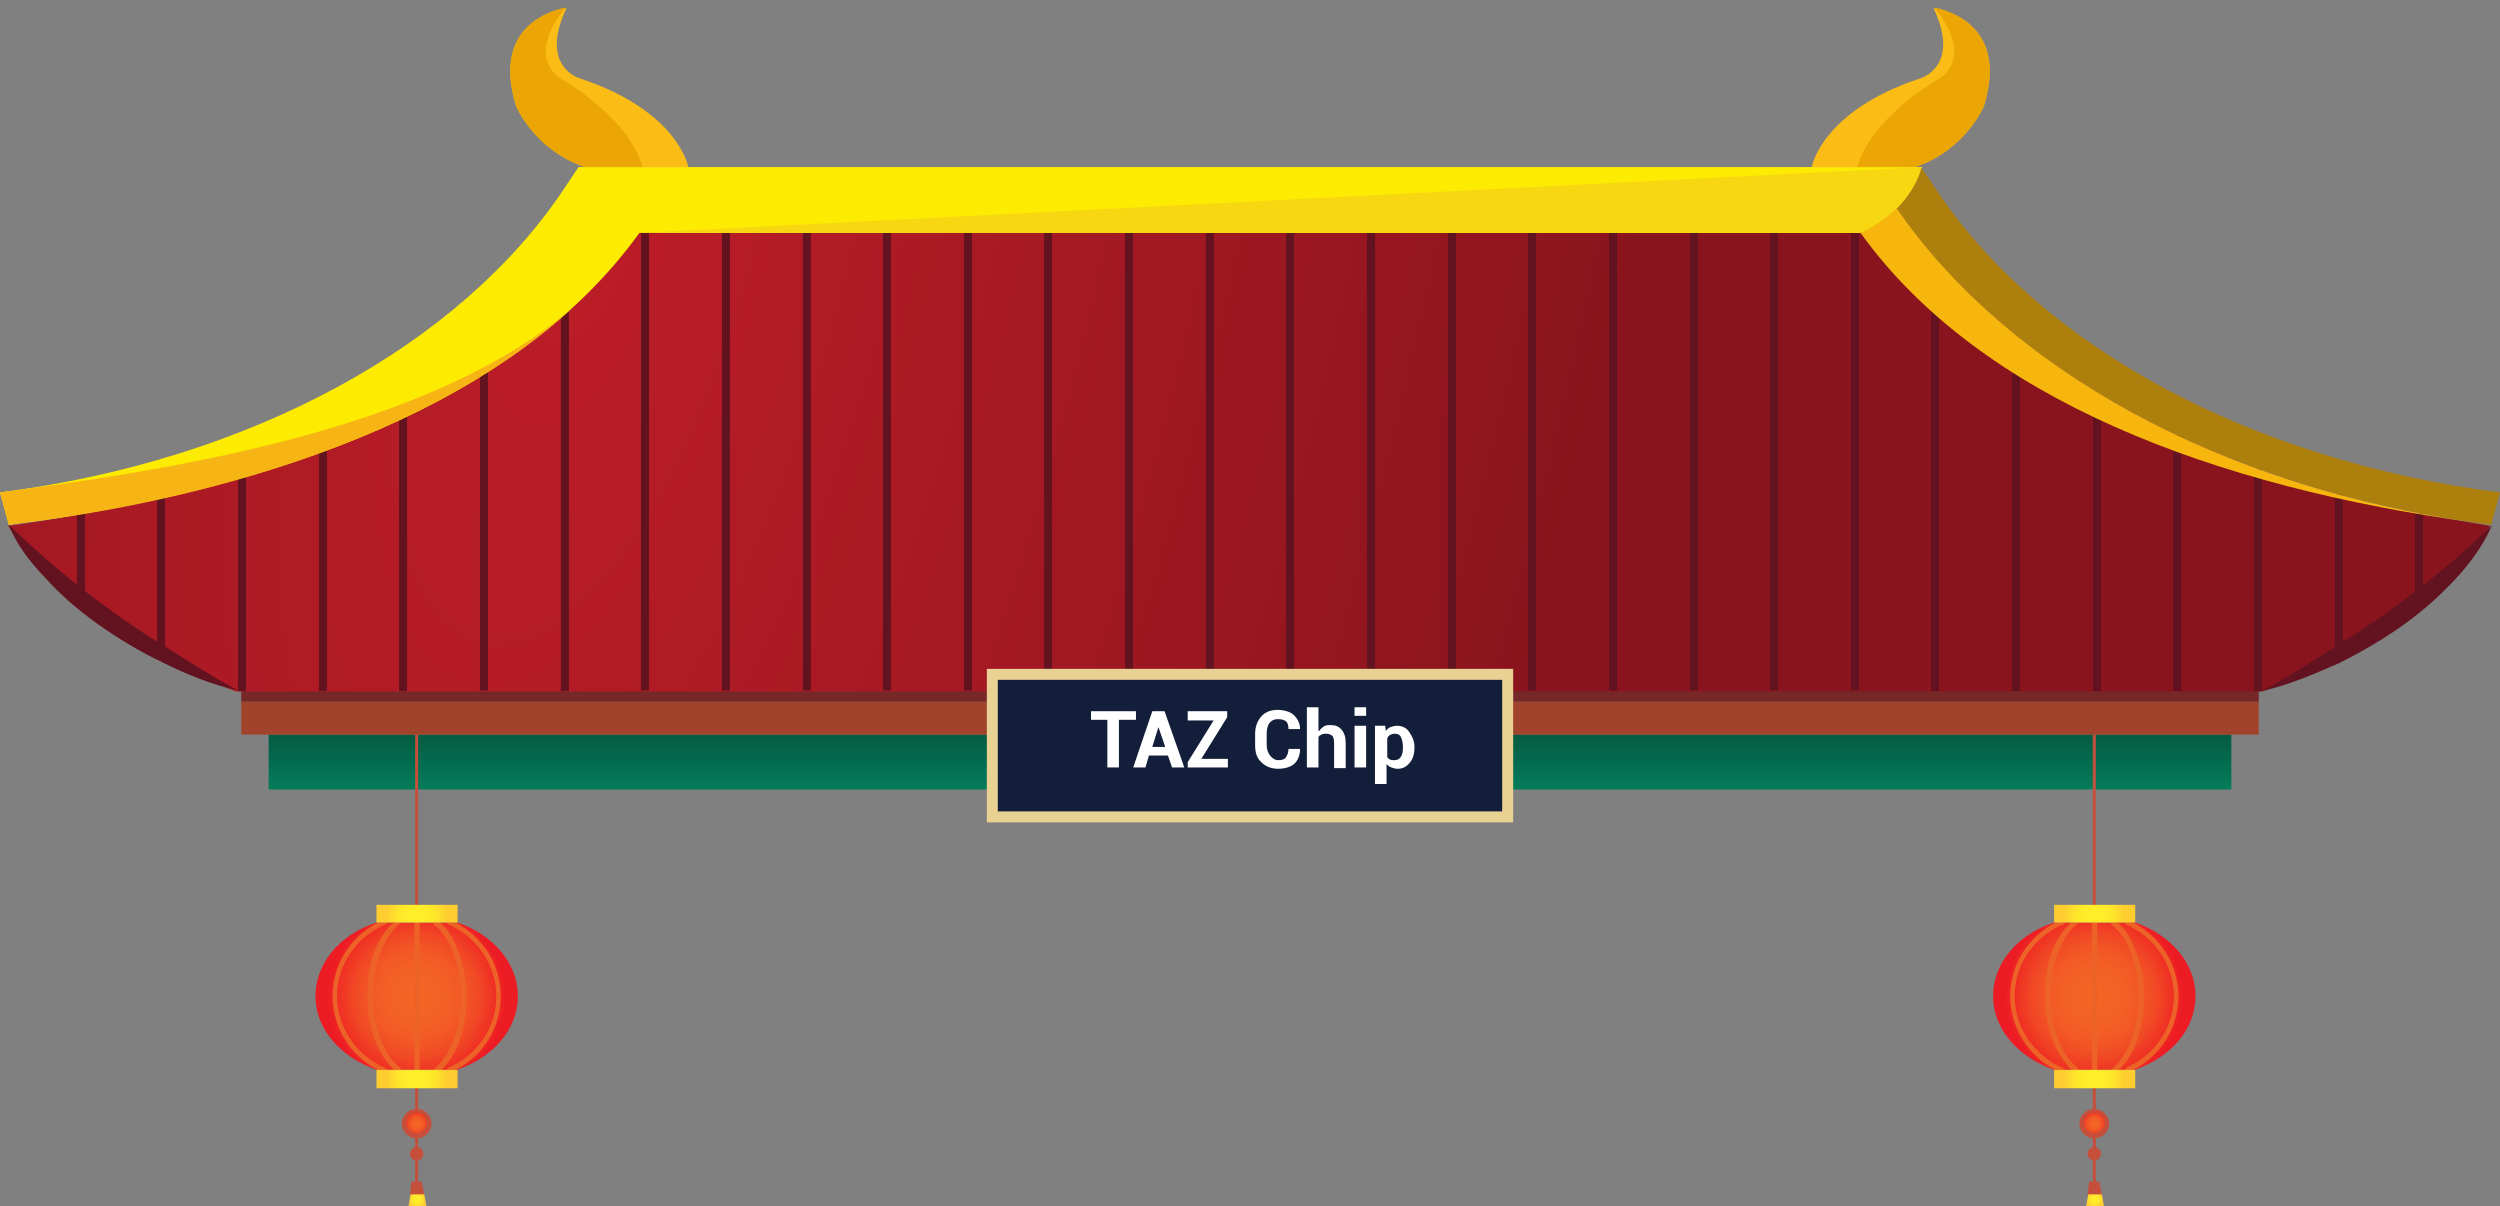 <svg width="456" height="220" viewBox="0 0 456 220" fill="none" xmlns="http://www.w3.org/2000/svg">
<rect x="0" y="0" width="456" height="220" fill="#808080" stroke="none"/>
<rect x="49" y="134" width="358" height="10" fill="url(#paint0_linear)"/>
<rect x="44" y="126" width="368" height="2" fill="#762828"/>
<rect x="44" y="128" width="368" height="6" fill="#A1422A"/>
<path d="M76.271 134H75.728V166.25H76.271V134Z" fill="#C64F3B"/>
<path d="M76.271 196.753H75.728V216.91H76.271V196.753Z" fill="#C64F3B"/>
<path d="M94.457 181.703C94.457 187.75 89.979 192.856 83.329 195.141H68.671C62.157 192.856 57.543 187.75 57.543 181.703C57.543 175.656 62.022 170.416 68.671 168.266H83.464C89.979 170.55 94.457 175.656 94.457 181.703Z" fill="url(#paint1_radial)"/>
<path d="M83.057 168.266H81.564C81.564 168.4 81.7 168.534 81.836 168.669C86.857 170.819 90.522 175.925 90.522 181.703C90.522 187.481 86.993 192.453 81.836 194.738C81.7 194.872 81.564 195.006 81.564 195.141H83.057C87.943 192.722 91.336 187.616 91.336 181.703C91.336 175.791 87.943 170.819 83.057 168.266Z" fill="#ED6327"/>
<path d="M70.572 168.266H68.943C64.057 170.819 60.665 175.791 60.665 181.703C60.665 187.481 64.057 192.722 68.943 195.141H70.436C70.436 195.006 70.3 194.872 70.165 194.738C65.143 192.588 61.479 187.481 61.479 181.703C61.479 175.925 65.007 170.953 70.165 168.669C70.436 168.669 70.572 168.534 70.572 168.266Z" fill="#ED6327"/>
<path d="M80.207 168.266H78.986C78.986 168.4 79.122 168.534 79.122 168.669C80.614 169.744 81.836 171.491 82.65 173.775C83.6 176.059 84.143 178.881 84.143 181.837C84.143 184.794 83.6 187.481 82.65 189.9C81.7 192.184 80.479 193.931 79.122 195.006C78.986 195.141 78.986 195.275 78.986 195.409H80.207C81.564 194.2 82.786 192.453 83.6 190.303C84.55 187.884 85.093 185.062 85.093 181.972C85.093 178.881 84.55 176.059 83.6 173.641C82.786 171.222 81.7 169.475 80.207 168.266Z" fill="#ED6327"/>
<path d="M73.014 168.266H71.793C70.436 169.475 69.214 171.222 68.4 173.372C67.45 175.791 67.043 178.613 67.043 181.703C67.043 184.794 67.586 187.616 68.536 190.034C69.486 192.184 70.572 193.931 71.929 195.141H73.15C73.15 195.006 73.014 194.872 73.014 194.738C71.522 193.663 70.3 191.916 69.486 189.631C68.536 187.347 67.993 184.525 67.993 181.569C67.993 178.613 68.536 175.925 69.486 173.506C70.436 171.222 71.657 169.475 73.014 168.4C73.014 168.534 73.014 168.4 73.014 168.266Z" fill="#ED6327"/>
<path d="M76.543 168.266H75.593V195.275H76.543V168.266Z" fill="#ED6327"/>
<path d="M83.464 165.041H68.671V168.266H83.464V165.041Z" fill="url(#paint2_radial)"/>
<path d="M83.464 195.141H68.671V198.5H83.464V195.141Z" fill="url(#paint3_radial)"/>
<path d="M76 207.234C77.357 207.234 78.307 206.159 78.307 204.95C78.307 203.606 77.221 202.666 76 202.666C74.643 202.666 73.693 203.741 73.693 204.95C73.693 206.159 74.779 207.234 76 207.234Z" fill="url(#paint4_radial)"/>
<path d="M76 207.637C74.507 207.637 73.286 206.428 73.286 204.95C73.286 203.472 74.507 202.262 76 202.262C77.493 202.262 78.714 203.472 78.714 204.95C78.714 206.428 77.493 207.637 76 207.637ZM76 202.934C74.914 202.934 74.1 203.875 74.1 204.815C74.1 205.89 75.05 206.697 76 206.697C76.95 206.697 77.9 205.756 77.9 204.815C77.9 203.74 77.086 202.934 76 202.934Z" fill="#C64F3B"/>
<path d="M76 211.669C76.679 211.669 77.222 211.131 77.222 210.459C77.222 209.788 76.679 209.25 76 209.25C75.322 209.25 74.779 209.788 74.779 210.459C74.779 211.131 75.322 211.669 76 211.669Z" fill="#C64F3B"/>
<path d="M77.764 220L77.357 217.715H74.915L74.507 220H77.764Z" fill="url(#paint5_radial)"/>
<path d="M77.357 217.85H74.779L75.05 215.566H76.95L77.357 217.85Z" fill="#C64F3B"/>
<path d="M382.271 134H381.729V166.25H382.271V134Z" fill="#C64F3B"/>
<path d="M382.271 196.753H381.729V216.91H382.271V196.753Z" fill="#C64F3B"/>
<path d="M400.457 181.703C400.457 187.75 395.979 192.856 389.329 195.141H374.672C368.157 192.856 363.543 187.75 363.543 181.703C363.543 175.656 368.022 170.416 374.672 168.266H389.464C395.979 170.55 400.457 175.656 400.457 181.703Z" fill="url(#paint6_radial)"/>
<path d="M389.057 168.266H387.564C387.564 168.4 387.7 168.534 387.836 168.669C392.857 170.819 396.522 175.925 396.522 181.703C396.522 187.481 392.993 192.453 387.836 194.738C387.7 194.872 387.564 195.006 387.564 195.141H389.057C393.943 192.722 397.336 187.616 397.336 181.703C397.336 175.791 393.943 170.819 389.057 168.266Z" fill="#ED6327"/>
<path d="M376.572 168.266H374.943C370.057 170.819 366.665 175.791 366.665 181.703C366.665 187.481 370.057 192.722 374.943 195.141H376.436C376.436 195.006 376.3 194.872 376.165 194.738C371.143 192.588 367.479 187.481 367.479 181.703C367.479 175.925 371.007 170.953 376.165 168.669C376.436 168.669 376.572 168.534 376.572 168.266Z" fill="#ED6327"/>
<path d="M386.207 168.266H384.986C384.986 168.4 385.122 168.534 385.122 168.669C386.614 169.744 387.836 171.491 388.65 173.775C389.6 176.059 390.143 178.881 390.143 181.837C390.143 184.794 389.6 187.481 388.65 189.9C387.7 192.184 386.479 193.931 385.122 195.006C384.986 195.141 384.986 195.275 384.986 195.409H386.207C387.564 194.2 388.786 192.453 389.6 190.303C390.55 187.884 391.093 185.062 391.093 181.972C391.093 178.881 390.55 176.059 389.6 173.641C388.786 171.222 387.7 169.475 386.207 168.266Z" fill="#ED6327"/>
<path d="M379.014 168.266H377.793C376.436 169.475 375.214 171.222 374.4 173.372C373.45 175.791 373.043 178.613 373.043 181.703C373.043 184.794 373.586 187.616 374.536 190.034C375.486 192.184 376.572 193.931 377.929 195.141H379.15C379.15 195.006 379.014 194.872 379.014 194.738C377.522 193.663 376.3 191.916 375.486 189.631C374.536 187.347 373.993 184.525 373.993 181.569C373.993 178.613 374.536 175.925 375.486 173.506C376.436 171.222 377.657 169.475 379.014 168.4C379.014 168.534 379.014 168.4 379.014 168.266Z" fill="#ED6327"/>
<path d="M382.543 168.266H381.593V195.275H382.543V168.266Z" fill="#ED6327"/>
<path d="M389.464 165.041H374.671V168.266H389.464V165.041Z" fill="url(#paint7_radial)"/>
<path d="M389.464 195.141H374.671V198.5H389.464V195.141Z" fill="url(#paint8_radial)"/>
<path d="M382 207.234C383.357 207.234 384.307 206.159 384.307 204.95C384.307 203.606 383.221 202.666 382 202.666C380.643 202.666 379.693 203.741 379.693 204.95C379.693 206.159 380.779 207.234 382 207.234Z" fill="url(#paint9_radial)"/>
<path d="M382 207.637C380.507 207.637 379.286 206.428 379.286 204.95C379.286 203.472 380.507 202.262 382 202.262C383.493 202.262 384.714 203.472 384.714 204.95C384.714 206.428 383.493 207.637 382 207.637ZM382 202.934C380.914 202.934 380.1 203.875 380.1 204.815C380.1 205.89 381.05 206.697 382 206.697C382.95 206.697 383.9 205.756 383.9 204.815C383.9 203.74 383.086 202.934 382 202.934Z" fill="#C64F3B"/>
<path d="M382 211.669C382.679 211.669 383.222 211.131 383.222 210.459C383.222 209.788 382.679 209.25 382 209.25C381.322 209.25 380.779 209.788 380.779 210.459C380.779 211.131 381.322 211.669 382 211.669Z" fill="#C64F3B"/>
<path d="M383.764 220L383.357 217.715H380.914L380.507 220H383.764Z" fill="url(#paint10_radial)"/>
<path d="M383.357 217.85H380.779L381.05 215.566H382.95L383.357 217.85Z" fill="#C64F3B"/>
<path d="M441.969 93.817C441.677 93.817 441.531 93.716 441.238 93.716C398.854 85.511 362.9 64.096 344.777 36.578H111.077C108.592 40.28 105.961 43.782 102.892 47.285C84.623 69.2 50.277 88.013 13.884 93.917C9.792 94.717 5.7 95.318 1.461 95.918C3.654 99.12 6.431 102.122 9.354 104.924C15.346 110.628 22.654 115.731 30.546 120.134C34.492 122.336 38.584 124.537 43.115 126.138H43.846H45.308H410.692H411.861H412.592C417.123 124.537 421.215 122.336 425.161 120.134L426.623 119.334L428.084 118.433C434.954 114.431 441.092 109.927 446.354 104.924C449.423 102.022 452.054 99.02 454.246 95.918C450.154 95.218 446.061 94.517 441.969 93.817Z" fill="url(#paint11_radial)"/>
<path d="M412.592 126.038C416.685 123.837 420.338 121.535 424.138 119.134C427.938 116.732 431.592 114.431 435.1 111.929C438.608 109.427 441.969 106.825 445.185 104.224C448.4 101.522 451.469 98.72 454.538 95.818C453.077 99.22 450.738 102.522 447.962 105.524C445.185 108.527 441.969 111.428 438.315 114.03C434.662 116.632 430.715 118.934 426.477 121.035C422.092 122.936 417.562 124.938 412.592 126.038Z" fill="#62131F"/>
<path d="M1.607 95.718C7.6 101.522 13.884 106.825 20.9 111.829C24.407 114.33 28.061 116.732 31.861 119.034C35.661 121.435 39.315 123.737 43.407 125.938C38.438 124.838 33.907 122.936 29.669 120.835C25.43 118.833 21.484 116.432 17.831 113.83C14.177 111.228 10.961 108.426 8.184 105.324C5.407 102.422 2.923 99.22 1.607 95.718Z" fill="#62131F"/>
<path d="M14.031 93.616V107.926H15.492V93.616H14.031ZM28.646 90.214V118.133H30.108V90.214H28.646ZM43.408 85.511V126.038H44.869V85.511H43.408ZM58.169 79.406V126.038H59.631V79.406H58.169ZM72.785 71.501V126.038H74.246V71.501H72.785ZM87.546 61.194V125.938H89.008V61.194H87.546ZM102.308 47.185V126.038H103.769V47.185H102.308ZM116.923 42.481V125.938H118.385V42.481H116.923ZM131.685 42.481V125.938H133.146V42.481H131.685ZM146.446 42.481V125.938H147.908V42.481H146.446ZM161.062 42.481V125.938H162.523V42.481H161.062ZM175.823 42.481V125.938H177.285V42.481H175.823ZM190.438 42.481V125.938H191.9V42.481H190.438ZM205.2 42.481V125.938H206.661V42.481H205.2ZM219.962 42.481V125.938H221.423V42.481H219.962ZM234.577 42.481V125.938H236.038V42.481H234.577ZM249.338 42.481V125.938H250.8V42.481H249.338ZM264.1 42.481V125.938H265.561V42.481H264.1ZM278.715 42.481V125.938H280.177V42.481H278.715ZM293.477 42.481V125.938H294.938V42.481H293.477ZM308.238 42.481V125.938H309.7V42.481H308.238ZM322.854 42.481V125.938H324.315V42.481H322.854ZM337.615 42.481V125.938H339.077V42.481H337.615ZM352.231 47.185V126.038H353.692V47.185H352.231ZM366.992 61.194V126.038H368.454V61.194H366.992ZM381.754 71.501V126.038H383.215V71.501H381.754ZM396.369 79.406V126.038H397.831V79.406H396.369ZM411.131 85.511V126.038H412.592V85.511H411.131ZM425.892 90.214V118.133H427.354V90.214H425.892ZM440.508 93.616V107.926H441.969V93.616H440.508Z" fill="#62131F"/>
<path d="M339.369 42.482H116.631C94.415 73.303 50.861 89.414 1.608 95.718L0 89.814C45.454 84.01 84.038 63.096 103.185 33.976L105.523 30.474H111.077H344.923H350.623C350.477 30.474 348.869 38.279 339.369 42.482Z" fill="#FEEB02"/>
<path d="M104.646 55.991C81.262 77.506 42.969 90.815 1.608 95.718L0 89.814C0.731 89.714 1.462 89.614 2.192 89.514C42.239 84.31 81.408 75.905 104.646 55.991Z" fill="#F7B415"/>
<path d="M350.477 30.474C350.769 32.275 345.069 41.481 339.223 42.482H116.485L350.477 30.474Z" fill="#F7D712"/>
<path d="M456 89.814L454.392 95.718C453.661 95.618 452.93 95.517 452.054 95.417C404.992 88.813 365.823 67.198 345.946 38.078C349.746 34.376 350.477 30.573 350.477 30.573L352.815 34.076C371.961 63.195 410.546 84.01 456 89.814Z" fill="#AD7F0D"/>
<path d="M452.054 95.418C403.823 88.913 361.146 72.802 339.369 42.482C342.146 41.181 344.338 39.58 345.946 37.978C365.969 67.198 404.992 88.913 452.054 95.418Z" fill="#F6B60E"/>
<path d="M330.454 30.474C330.454 30.474 332.208 20.256 350.185 14.319C350.185 14.319 357.785 12.248 352.67 1.479C352.67 1.479 366.846 3.136 361.877 19.29C361.877 19.29 358.662 27.298 349.308 30.474H330.454Z" fill="#FABC15"/>
<path d="M361.877 19.289C361.877 19.289 358.662 27.297 349.308 30.473H338.785C339.37 28.402 340.685 25.641 343.316 22.741C345.654 20.118 348.87 17.218 353.547 14.457C353.547 14.457 360.562 10.867 352.816 1.34C352.67 1.478 366.847 3.135 361.877 19.289Z" fill="#EBA505"/>
<path d="M125.546 30.474C125.546 30.474 123.792 20.256 105.815 14.319C105.815 14.319 98.216 12.248 103.331 1.479C103.331 1.479 89.154 3.136 94.123 19.29C94.123 19.29 97.339 27.298 106.692 30.474H125.546Z" fill="#FABC15"/>
<path d="M94.123 19.289C94.123 19.289 97.339 27.297 106.692 30.473H117.215C116.631 28.402 115.315 25.641 112.685 22.741C110.346 20.118 107.131 17.218 102.454 14.457C102.454 14.457 95.439 10.867 103.185 1.34C103.331 1.478 89.154 3.135 94.123 19.289Z" fill="#EBA505"/>
<path d="M181 123H275V149H181V123Z" fill="#131E3A" stroke="#E9D193" stroke-width="2"/>
<path d="M207.198 131.293H204.093V139.983H201.981V131.293H199V129.724H207.198V131.293Z" fill="white"/>
<path d="M213.036 137.81H209.558L208.937 139.983H206.701L210.179 129.724H212.415L216.017 139.983H213.781L213.036 137.81ZM210.179 136.241H212.539L211.297 132.621L210.179 136.241Z" fill="white"/>
<path d="M219.122 138.414H223.966V139.983H216.638V139.017L221.358 131.414H216.638V129.724H223.842V130.81L219.122 138.414Z" fill="white"/>
<path d="M237.132 136.604C237.132 137.69 236.76 138.655 236.139 139.259C235.518 139.862 234.4 140.224 233.158 140.224C231.916 140.224 230.922 139.862 230.052 139.017C229.183 138.173 228.935 137.207 228.935 135.879V133.828C228.935 132.621 229.307 131.535 230.052 130.69C230.798 129.845 231.791 129.483 233.034 129.483C234.276 129.483 235.394 129.845 236.015 130.448C236.636 131.052 237.132 131.897 237.132 132.983H235.021C235.021 132.379 234.897 131.776 234.524 131.535C234.151 131.293 233.779 131.173 233.034 131.173C232.412 131.173 231.916 131.414 231.543 131.897C231.17 132.379 231.046 133.104 231.046 133.828V135.879C231.046 136.724 231.295 137.328 231.667 137.81C232.04 138.293 232.537 138.655 233.158 138.655C233.779 138.655 234.276 138.535 234.524 138.173C234.772 137.81 235.021 137.328 235.021 136.604H237.132Z" fill="white"/>
<path d="M240.611 133.345C240.859 132.983 241.108 132.741 241.48 132.5C241.853 132.259 242.226 132.259 242.722 132.259C243.592 132.259 244.213 132.5 244.71 133.103C245.207 133.707 245.455 134.431 245.455 135.517V140.103H243.343V135.517C243.343 134.914 243.219 134.552 243.095 134.31C242.971 134.069 242.35 133.828 241.977 133.828C241.604 133.828 241.356 133.828 241.108 133.948C240.859 134.069 240.611 134.19 240.487 134.431V139.983H238.375V129H240.487V133.345H240.611Z" fill="white"/>
<path d="M249.181 130.569H247.069V129H249.181V130.569ZM249.181 139.983H247.069V132.379H249.181V139.983Z" fill="white"/>
<path d="M258 136.362C258 137.448 257.752 138.414 257.131 139.138C256.51 139.862 255.889 140.224 254.895 140.224C254.522 140.224 254.15 140.104 253.777 139.983C253.404 139.862 253.156 139.621 252.907 139.379V143H250.796V132.379H252.659L252.783 133.345C253.032 132.983 253.28 132.741 253.653 132.621C254.025 132.5 254.398 132.379 254.771 132.379C255.764 132.379 256.51 132.741 257.006 133.466C257.503 134.19 258 135.035 258 136.241V136.362ZM255.889 136.241C255.889 135.517 255.764 134.914 255.516 134.431C255.267 133.948 254.895 133.828 254.398 133.828C254.025 133.828 253.777 133.948 253.529 134.069C253.28 134.19 253.156 134.431 253.032 134.672V138.052C253.156 138.293 253.28 138.414 253.529 138.535C253.777 138.655 254.025 138.655 254.398 138.655C254.895 138.655 255.267 138.414 255.516 138.052C255.764 137.69 255.889 137.086 255.889 136.483V136.241Z" fill="white"/>
<defs>
<linearGradient id="paint0_linear" x1="228" y1="134" x2="228" y2="144" gradientUnits="userSpaceOnUse">
<stop stop-color="#045B42"/>
<stop offset="1" stop-color="#047C5A"/>
</linearGradient>
<radialGradient id="paint1_radial" cx="0" cy="0" r="1" gradientUnits="userSpaceOnUse" gradientTransform="translate(76.001 181.771) scale(16.21 16.104)">
<stop stop-color="#F36525"/>
<stop offset="0.292" stop-color="#F36225"/>
<stop offset="0.506" stop-color="#F25925"/>
<stop offset="0.695" stop-color="#F14925"/>
<stop offset="0.869" stop-color="#EF3224"/>
<stop offset="1" stop-color="#ED1C24"/>
</radialGradient>
<radialGradient id="paint2_radial" cx="0" cy="0" r="1" gradientUnits="userSpaceOnUse" gradientTransform="translate(76.022 166.692) scale(5.374 5.339)">
<stop stop-color="#FFEF28"/>
<stop offset="0.395" stop-color="#FFEC29"/>
<stop offset="0.686" stop-color="#FFE32B"/>
<stop offset="0.942" stop-color="#FED32F"/>
<stop offset="1" stop-color="#FECE30"/>
</radialGradient>
<radialGradient id="paint3_radial" cx="0" cy="0" r="1" gradientUnits="userSpaceOnUse" gradientTransform="translate(76.022 196.786) scale(5.374 5.339)">
<stop stop-color="#FFEF28"/>
<stop offset="0.395" stop-color="#FFEC29"/>
<stop offset="0.686" stop-color="#FFE32B"/>
<stop offset="0.942" stop-color="#FED32F"/>
<stop offset="1" stop-color="#FECE30"/>
</radialGradient>
<radialGradient id="paint4_radial" cx="0" cy="0" r="1" gradientUnits="userSpaceOnUse" gradientTransform="translate(76.016 204.95) scale(2.368 2.352)">
<stop stop-color="#F36525"/>
<stop offset="0.292" stop-color="#F36225"/>
<stop offset="0.506" stop-color="#F25925"/>
<stop offset="0.695" stop-color="#F14925"/>
<stop offset="0.869" stop-color="#EF3224"/>
<stop offset="1" stop-color="#ED1C24"/>
</radialGradient>
<radialGradient id="paint5_radial" cx="0" cy="0" r="1" gradientUnits="userSpaceOnUse" gradientTransform="translate(76.091 218.799) scale(1.392 1.383)">
<stop stop-color="#FFEF28"/>
<stop offset="0.395" stop-color="#FFEC29"/>
<stop offset="0.686" stop-color="#FFE32B"/>
<stop offset="0.942" stop-color="#FED32F"/>
<stop offset="1" stop-color="#FECE30"/>
</radialGradient>
<radialGradient id="paint6_radial" cx="0" cy="0" r="1" gradientUnits="userSpaceOnUse" gradientTransform="translate(382.001 181.771) scale(16.21 16.104)">
<stop stop-color="#F36525"/>
<stop offset="0.292" stop-color="#F36225"/>
<stop offset="0.506" stop-color="#F25925"/>
<stop offset="0.695" stop-color="#F14925"/>
<stop offset="0.869" stop-color="#EF3224"/>
<stop offset="1" stop-color="#ED1C24"/>
</radialGradient>
<radialGradient id="paint7_radial" cx="0" cy="0" r="1" gradientUnits="userSpaceOnUse" gradientTransform="translate(382.022 166.692) scale(5.374 5.339)">
<stop stop-color="#FFEF28"/>
<stop offset="0.395" stop-color="#FFEC29"/>
<stop offset="0.686" stop-color="#FFE32B"/>
<stop offset="0.942" stop-color="#FED32F"/>
<stop offset="1" stop-color="#FECE30"/>
</radialGradient>
<radialGradient id="paint8_radial" cx="0" cy="0" r="1" gradientUnits="userSpaceOnUse" gradientTransform="translate(382.022 196.786) scale(5.374 5.339)">
<stop stop-color="#FFEF28"/>
<stop offset="0.395" stop-color="#FFEC29"/>
<stop offset="0.686" stop-color="#FFE32B"/>
<stop offset="0.942" stop-color="#FED32F"/>
<stop offset="1" stop-color="#FECE30"/>
</radialGradient>
<radialGradient id="paint9_radial" cx="0" cy="0" r="1" gradientUnits="userSpaceOnUse" gradientTransform="translate(382.016 204.95) scale(2.368 2.352)">
<stop stop-color="#F36525"/>
<stop offset="0.292" stop-color="#F36225"/>
<stop offset="0.506" stop-color="#F25925"/>
<stop offset="0.695" stop-color="#F14925"/>
<stop offset="0.869" stop-color="#EF3224"/>
<stop offset="1" stop-color="#ED1C24"/>
</radialGradient>
<radialGradient id="paint10_radial" cx="0" cy="0" r="1" gradientUnits="userSpaceOnUse" gradientTransform="translate(382.091 218.799) scale(1.392 1.383)">
<stop stop-color="#FFEF28"/>
<stop offset="0.395" stop-color="#FFEC29"/>
<stop offset="0.686" stop-color="#FFE32B"/>
<stop offset="0.942" stop-color="#FED32F"/>
<stop offset="1" stop-color="#FECE30"/>
</radialGradient>
<radialGradient id="paint11_radial" cx="0" cy="0" r="1" gradientUnits="userSpaceOnUse" gradientTransform="translate(106.259 36.661) rotate(12.747) scale(343.427 871.526)">
<stop stop-color="#BD1D28"/>
<stop offset="0.562" stop-color="#89141D"/>
</radialGradient>
</defs>
</svg>
